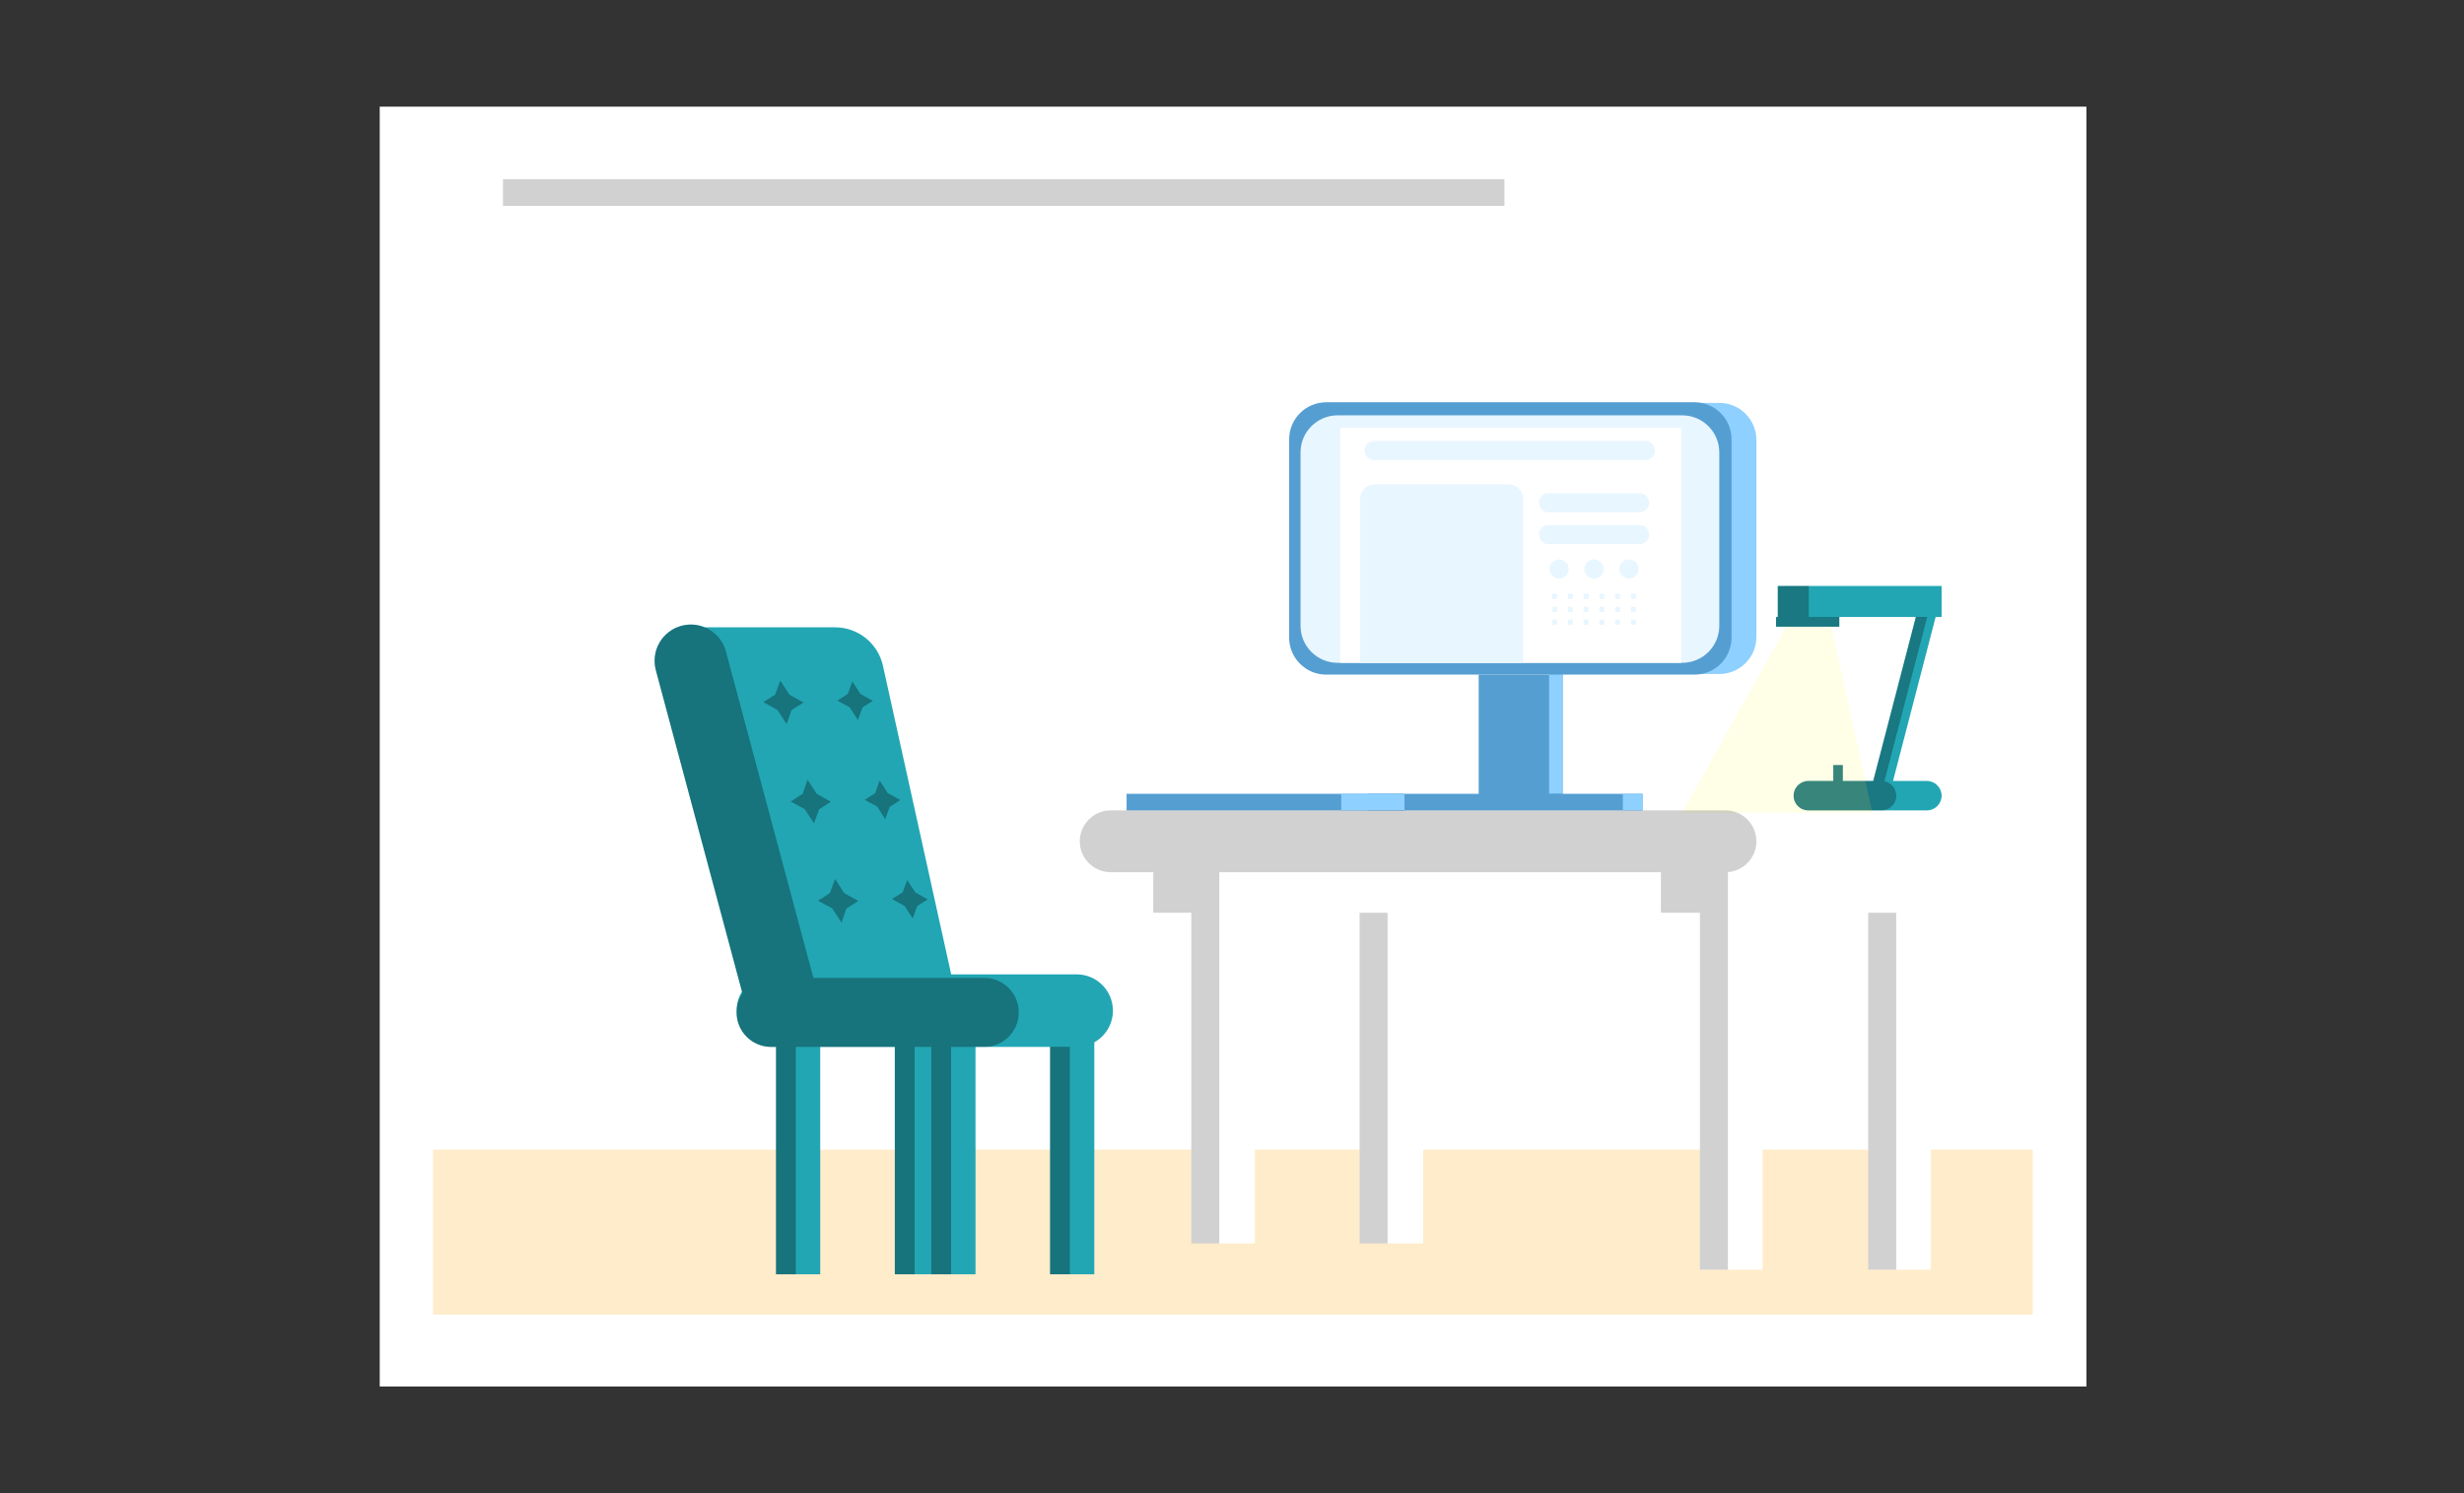 <svg width="1155" height="700" viewBox="0 0 1155 700" fill="none" xmlns="http://www.w3.org/2000/svg">
  <rect x="0" y="0" width="1155" height="700" fill="#333333" stroke="none"/>
  <rect width="800" height="600" transform="translate(178 50)" fill="white"/>
  <path d="M952.862 538.971H203V616.355H952.862V538.971Z" fill="#FFECCA"/>
  <path d="M921.292 379.918H847.632H829.422H669.99V96.52H705.192V84H669.99H564.459H491.261H273.405H235.759V96.52H273.405V380.329C273.405 384.229 276.567 387.391 280.467 387.391C283.706 387.391 286.401 385.098 288.016 382.291C290.54 377.904 294.597 375.059 299.172 375.059C302.848 375.059 306.19 376.896 308.671 379.894C311.829 383.711 318.541 387.391 323.495 387.391H330.29C335.243 387.391 341.956 383.711 345.114 379.894C347.594 376.896 350.936 375.059 354.612 375.059C358.289 375.059 361.631 376.897 364.111 379.894C367.269 383.711 373.982 387.391 378.935 387.391H385.731C390.684 387.391 397.397 383.711 400.555 379.894C403.036 376.896 406.378 375.059 410.054 375.059C413.73 375.059 417.072 376.896 419.553 379.894C422.711 383.711 429.423 387.391 434.377 387.391H441.172C446.126 387.391 452.838 383.711 455.996 379.894C458.477 376.896 461.819 375.059 465.495 375.059C470.07 375.059 474.127 377.904 476.651 382.291C478.266 385.098 480.961 387.391 484.199 387.391C488.1 387.391 491.261 384.229 491.261 380.329V96.52H564.459V379.918H520.642C512.642 379.918 506.152 386.408 506.152 394.408C506.152 402.408 512.642 408.888 520.642 408.888H540.602V427.908H558.432V582.928H588.232V427.908H637.302V582.928H667.112V427.908H683.682V408.888H778.562V427.908H796.842V595.258H826.192V427.908H875.722V595.258H905.072V427.908H921.652V408.888C929.482 408.698 935.782 402.288 935.782 394.408C935.782 386.408 929.292 379.918 921.292 379.918ZM580.711 379.918C583.193 376.907 586.541 375.059 590.226 375.059C593.902 375.059 597.244 376.896 599.725 379.894C599.731 379.902 599.739 379.91 599.746 379.918H580.711V379.918ZM636.146 379.918C636.153 379.91 636.161 379.902 636.168 379.894C638.649 376.896 641.99 375.059 645.667 375.059C649.343 375.059 652.685 376.897 655.166 379.894C655.172 379.902 655.18 379.91 655.187 379.918H636.146Z" fill="#ffffff"/>
  <path fill-rule="evenodd" clip-rule="evenodd" d="M910.122 274.718V289.248H907.332L887.352 366.128H903.232C907.042 366.128 910.122 369.218 910.122 373.028C910.122 376.828 907.042 379.908 903.242 379.918H847.632C846.682 379.918 845.772 379.728 844.952 379.378C844.542 379.208 844.152 378.988 843.792 378.738C843.786 378.744 843.784 378.746 843.783 378.746C843.782 378.745 843.782 378.743 843.782 378.738C843.422 378.488 843.082 378.208 842.772 377.898C842.612 377.738 842.462 377.578 842.322 377.408C841.342 376.218 840.752 374.688 840.752 373.028C840.752 371.358 841.342 369.828 842.322 368.638C842.462 368.468 842.612 368.298 842.772 368.148C844.012 366.898 845.732 366.128 847.632 366.128H859.347V358.658H863.824V366.128H878.062L898.042 289.248H862.182V293.798H862.172H832.532V289.278H833.342V289.248H833.332V274.718H847.862H910.122ZM445.876 456.794H504.677C514.067 456.794 521.679 464.406 521.679 473.796C521.679 480.181 518.16 485.744 512.955 488.651V597.391H501.5H492.233V490.798H457.264V597.391H445.809H440.173H436.541H428.718H419.45V490.798H384.482V597.391H373.027H363.759V490.798H362.27H362.201H361.444C352.51 490.798 345.268 483.555 345.268 474.621C345.268 474.485 345.269 474.349 345.273 474.214C345.269 474.075 345.268 473.936 345.268 473.796C345.268 470.523 346.193 467.466 347.796 464.871L307.423 314.199C304.993 305.129 310.375 295.807 319.445 293.376C323.211 292.367 327.02 292.705 330.361 294.094H391.432C402.221 294.094 411.56 301.594 413.889 312.128L445.876 456.794Z" fill="#22a6b3"/>
  <path opacity="0.2" d="M877.712 381.098H788.462L837.282 293.798H858.462L874.412 366.128L877.452 379.918L877.712 381.098Z" fill="#FFFF8F"/>
  <path d="M732.502 316.27H693.127V375.145H732.502V316.27Z" fill="#559ED2"/>
  <path d="M732.503 315.233H726.141V372.148H732.503V315.233Z" fill="#8ED0FF"/>
  <path d="M769.965 372.147H640.907V379.92H769.965V372.147Z" fill="#559ED2"/>
  <path d="M640.037 188.886H805.933C815.524 188.886 823.3 196.662 823.3 206.253V298.609C823.3 308.201 815.524 315.976 805.933 315.976H640.037C630.445 315.976 622.67 308.201 622.67 298.609V206.253C622.67 196.662 630.445 188.886 640.037 188.886Z" fill="#8ED0FF"/>
  <path d="M621.654 188.593H794.288C803.879 188.593 811.655 196.369 811.655 205.96V298.903C811.655 308.495 803.879 316.27 794.288 316.27H621.654C612.062 316.27 604.287 308.495 604.287 298.903V205.96C604.287 196.369 612.062 188.593 621.654 188.593Z" fill="#559ED2"/>
  <path d="M626.995 194.716H788.548C798.139 194.716 805.915 202.492 805.915 212.084V293.367C805.915 302.959 798.139 310.734 788.548 310.734H626.995C617.403 310.734 609.628 302.959 609.628 293.367V212.084C609.628 202.492 617.403 194.716 626.995 194.716Z" fill="#E8F6FF"/>
  <path d="M788.042 200.529H628.226V310.734H788.042V200.529Z" fill="white"/>
  <path d="M725.864 231.208H768.547C771.025 231.208 773.034 233.217 773.034 235.696C773.034 238.174 771.025 240.183 768.547 240.183H725.864C723.386 240.183 721.377 238.174 721.377 235.696C721.377 233.217 723.386 231.208 725.864 231.208Z" fill="#E8F6FF"/>
  <path d="M725.864 246.114H768.547C771.025 246.114 773.034 248.123 773.034 250.602C773.034 253.08 771.025 255.089 768.547 255.089H725.864C723.386 255.089 721.377 253.08 721.377 250.602C721.377 248.123 723.386 246.114 725.864 246.114Z" fill="#E8F6FF"/>
  <path d="M730.843 271.244C733.321 271.244 735.33 269.235 735.33 266.756C735.33 264.278 733.321 262.269 730.843 262.269C728.365 262.269 726.355 264.278 726.355 266.756C726.355 269.235 728.365 271.244 730.843 271.244Z" fill="#E8F6FF"/>
  <path d="M747.206 271.244C749.684 271.244 751.693 269.235 751.693 266.756C751.693 264.278 749.684 262.269 747.206 262.269C744.727 262.269 742.718 264.278 742.718 266.756C742.718 269.235 744.727 271.244 747.206 271.244Z" fill="#E8F6FF"/>
  <path d="M763.568 271.244C766.046 271.244 768.055 269.235 768.055 266.756C768.055 264.278 766.046 262.269 763.568 262.269C761.089 262.269 759.08 264.278 759.08 266.756C759.08 269.235 761.089 271.244 763.568 271.244Z" fill="#E8F6FF"/>
  <path d="M644.152 206.723H771.241C773.72 206.723 775.729 208.732 775.729 211.211C775.729 213.689 773.72 215.698 771.241 215.698H644.152C641.674 215.698 639.665 213.689 639.665 211.211C639.665 208.732 641.674 206.723 644.152 206.723Z" fill="#E8F6FF"/>
  <path d="M637.509 233.99C637.509 230.153 640.62 227.043 644.456 227.043H707.043C710.88 227.043 713.99 230.153 713.99 233.99V310.733H637.509V233.99V233.99Z" fill="#E8F6FF"/>
  <path d="M729.883 278.424H727.591V280.813H729.883V278.424Z" fill="#E8F6FF"/>
  <path d="M737.27 278.424H734.978V280.813H737.27V278.424Z" fill="#E8F6FF"/>
  <path d="M744.658 278.424H742.366V280.813H744.658V278.424Z" fill="#E8F6FF"/>
  <path d="M752.045 278.424H749.753V280.813H752.045V278.424Z" fill="#E8F6FF"/>
  <path d="M759.432 278.424H757.14V280.813H759.432V278.424Z" fill="#E8F6FF"/>
  <path d="M766.82 278.424H764.528V280.813H766.82V278.424Z" fill="#E8F6FF"/>
  <path d="M729.883 284.507H727.591V286.896H729.883V284.507Z" fill="#E8F6FF"/>
  <path d="M737.27 284.507H734.978V286.896H737.27V284.507Z" fill="#E8F6FF"/>
  <path d="M744.658 284.507H742.366V286.896H744.658V284.507Z" fill="#E8F6FF"/>
  <path d="M752.045 284.507H749.753V286.896H752.045V284.507Z" fill="#E8F6FF"/>
  <path d="M759.432 284.507H757.14V286.896H759.432V284.507Z" fill="#E8F6FF"/>
  <path d="M766.82 284.507H764.528V286.896H766.82V284.507Z" fill="#E8F6FF"/>
  <path d="M729.883 290.509H727.591V292.898H729.883V290.509Z" fill="#E8F6FF"/>
  <path d="M737.27 290.509H734.978V292.898H737.27V290.509Z" fill="#E8F6FF"/>
  <path d="M744.658 290.509H742.366V292.898H744.658V290.509Z" fill="#E8F6FF"/>
  <path d="M752.045 290.509H749.753V292.898H752.045V290.509Z" fill="#E8F6FF"/>
  <path d="M759.432 290.509H757.14V292.898H759.432V290.509Z" fill="#E8F6FF"/>
  <path d="M766.82 290.509H764.528V292.898H766.82V290.509Z" fill="#E8F6FF"/>
  <path d="M769.964 372.147H760.702V379.92H769.964V372.147Z" fill="#8ED0FF"/>
  <path d="M658.354 372.147H528.089V379.92H658.354V372.147Z" fill="#559ED2"/>
  <path d="M658.353 372.147H628.702V379.92H658.353V372.147Z" fill="#8ED0FF"/>
  <path fill-rule="evenodd" clip-rule="evenodd" d="M520.639 379.92C512.639 379.92 506.154 386.405 506.154 394.405C506.154 402.405 512.639 408.89 520.639 408.89H540.6V427.905H558.427V582.932H571.554V427.905V413.23V408.89H778.563V427.905H796.842V595.255H809.969V413.23V408.845C817.429 408.257 823.3 402.017 823.3 394.405C823.3 386.405 816.815 379.92 808.815 379.92H520.639ZM888.848 427.905V595.255H875.722V427.905H888.848ZM650.433 427.905V582.932H637.306V427.905H650.433Z" fill="black" fill-opacity="0.18"/>
  <path fill-rule="evenodd" clip-rule="evenodd" d="M363.759 490.798H361.444C352.51 490.798 345.268 483.555 345.268 474.621C345.268 471.292 346.273 468.198 347.998 465.626L307.423 314.199C304.993 305.129 310.375 295.807 319.445 293.376C328.515 290.946 337.838 296.328 340.269 305.399L381.277 458.445H461.374C470.308 458.445 477.55 465.687 477.55 474.621C477.55 483.555 470.308 490.798 461.374 490.798H445.809V597.391H436.541V490.798H428.718V597.391H419.45V490.798H373.027V597.391H363.759V490.798V490.798ZM501.5 597.391V490.767H492.233V597.391H501.5ZM370.043 325.657L365.743 319.057L363.343 325.657L357.843 329.157L364.443 332.857L368.743 339.457L371.043 332.857L376.643 329.357L370.043 325.657ZM399.543 319.457L403.343 325.357L409.143 328.557L404.243 331.657L402.143 337.557L398.343 331.657L392.543 328.457L397.443 325.257L399.543 319.457ZM382.843 372.157L378.543 365.557L376.243 372.157L370.643 375.757L377.243 379.357L381.543 385.957L383.943 379.457L389.443 375.857L382.843 372.157ZM412.343 365.957L416.143 371.857L422.043 375.057L417.043 378.257L414.943 384.057L411.243 378.157L405.343 374.957L410.243 371.857L412.343 365.957ZM395.743 418.757L391.443 412.057L389.043 418.657L383.443 422.257L390.143 425.857L394.443 432.557L396.743 425.957L402.343 422.357L395.743 418.757ZM425.243 412.557L429.043 418.357L434.843 421.657L429.943 424.757L427.843 430.557L424.043 424.757L418.143 421.457L423.143 418.357L425.243 412.557Z" fill="black" fill-opacity="0.31"/>
  <path fill-rule="evenodd" clip-rule="evenodd" d="M862.172 289.238V293.798H832.532V293.798H832.522V289.238H833.332V274.718H847.862V289.238H862.172ZM832.532 289.278H833.342V289.278H832.532V289.278ZM883.322 366.258L903.382 289.198H898.082L878.062 366.128H863.824V358.658H859.347V366.128H847.632C845.732 366.128 844.012 366.898 842.772 368.148C842.612 368.298 842.462 368.468 842.322 368.638C841.332 369.828 840.742 371.358 840.742 373.028C840.742 374.688 841.332 376.218 842.322 377.408C842.462 377.578 842.612 377.738 842.772 377.898C843.082 378.218 843.412 378.498 843.782 378.738C843.782 378.743 843.782 378.745 843.783 378.746C843.784 378.746 843.786 378.744 843.792 378.738C844.152 378.988 844.542 379.208 844.952 379.378C845.772 379.728 846.682 379.918 847.632 379.918H881.982C885.792 379.918 888.872 376.828 888.872 373.028C888.872 369.678 886.482 366.878 883.322 366.258Z" fill="black" fill-opacity="0.28"/>
  <path d="M705.194 84H235.762V96.52H705.194V84Z" fill="black" fill-opacity="0.18"/>
</svg>